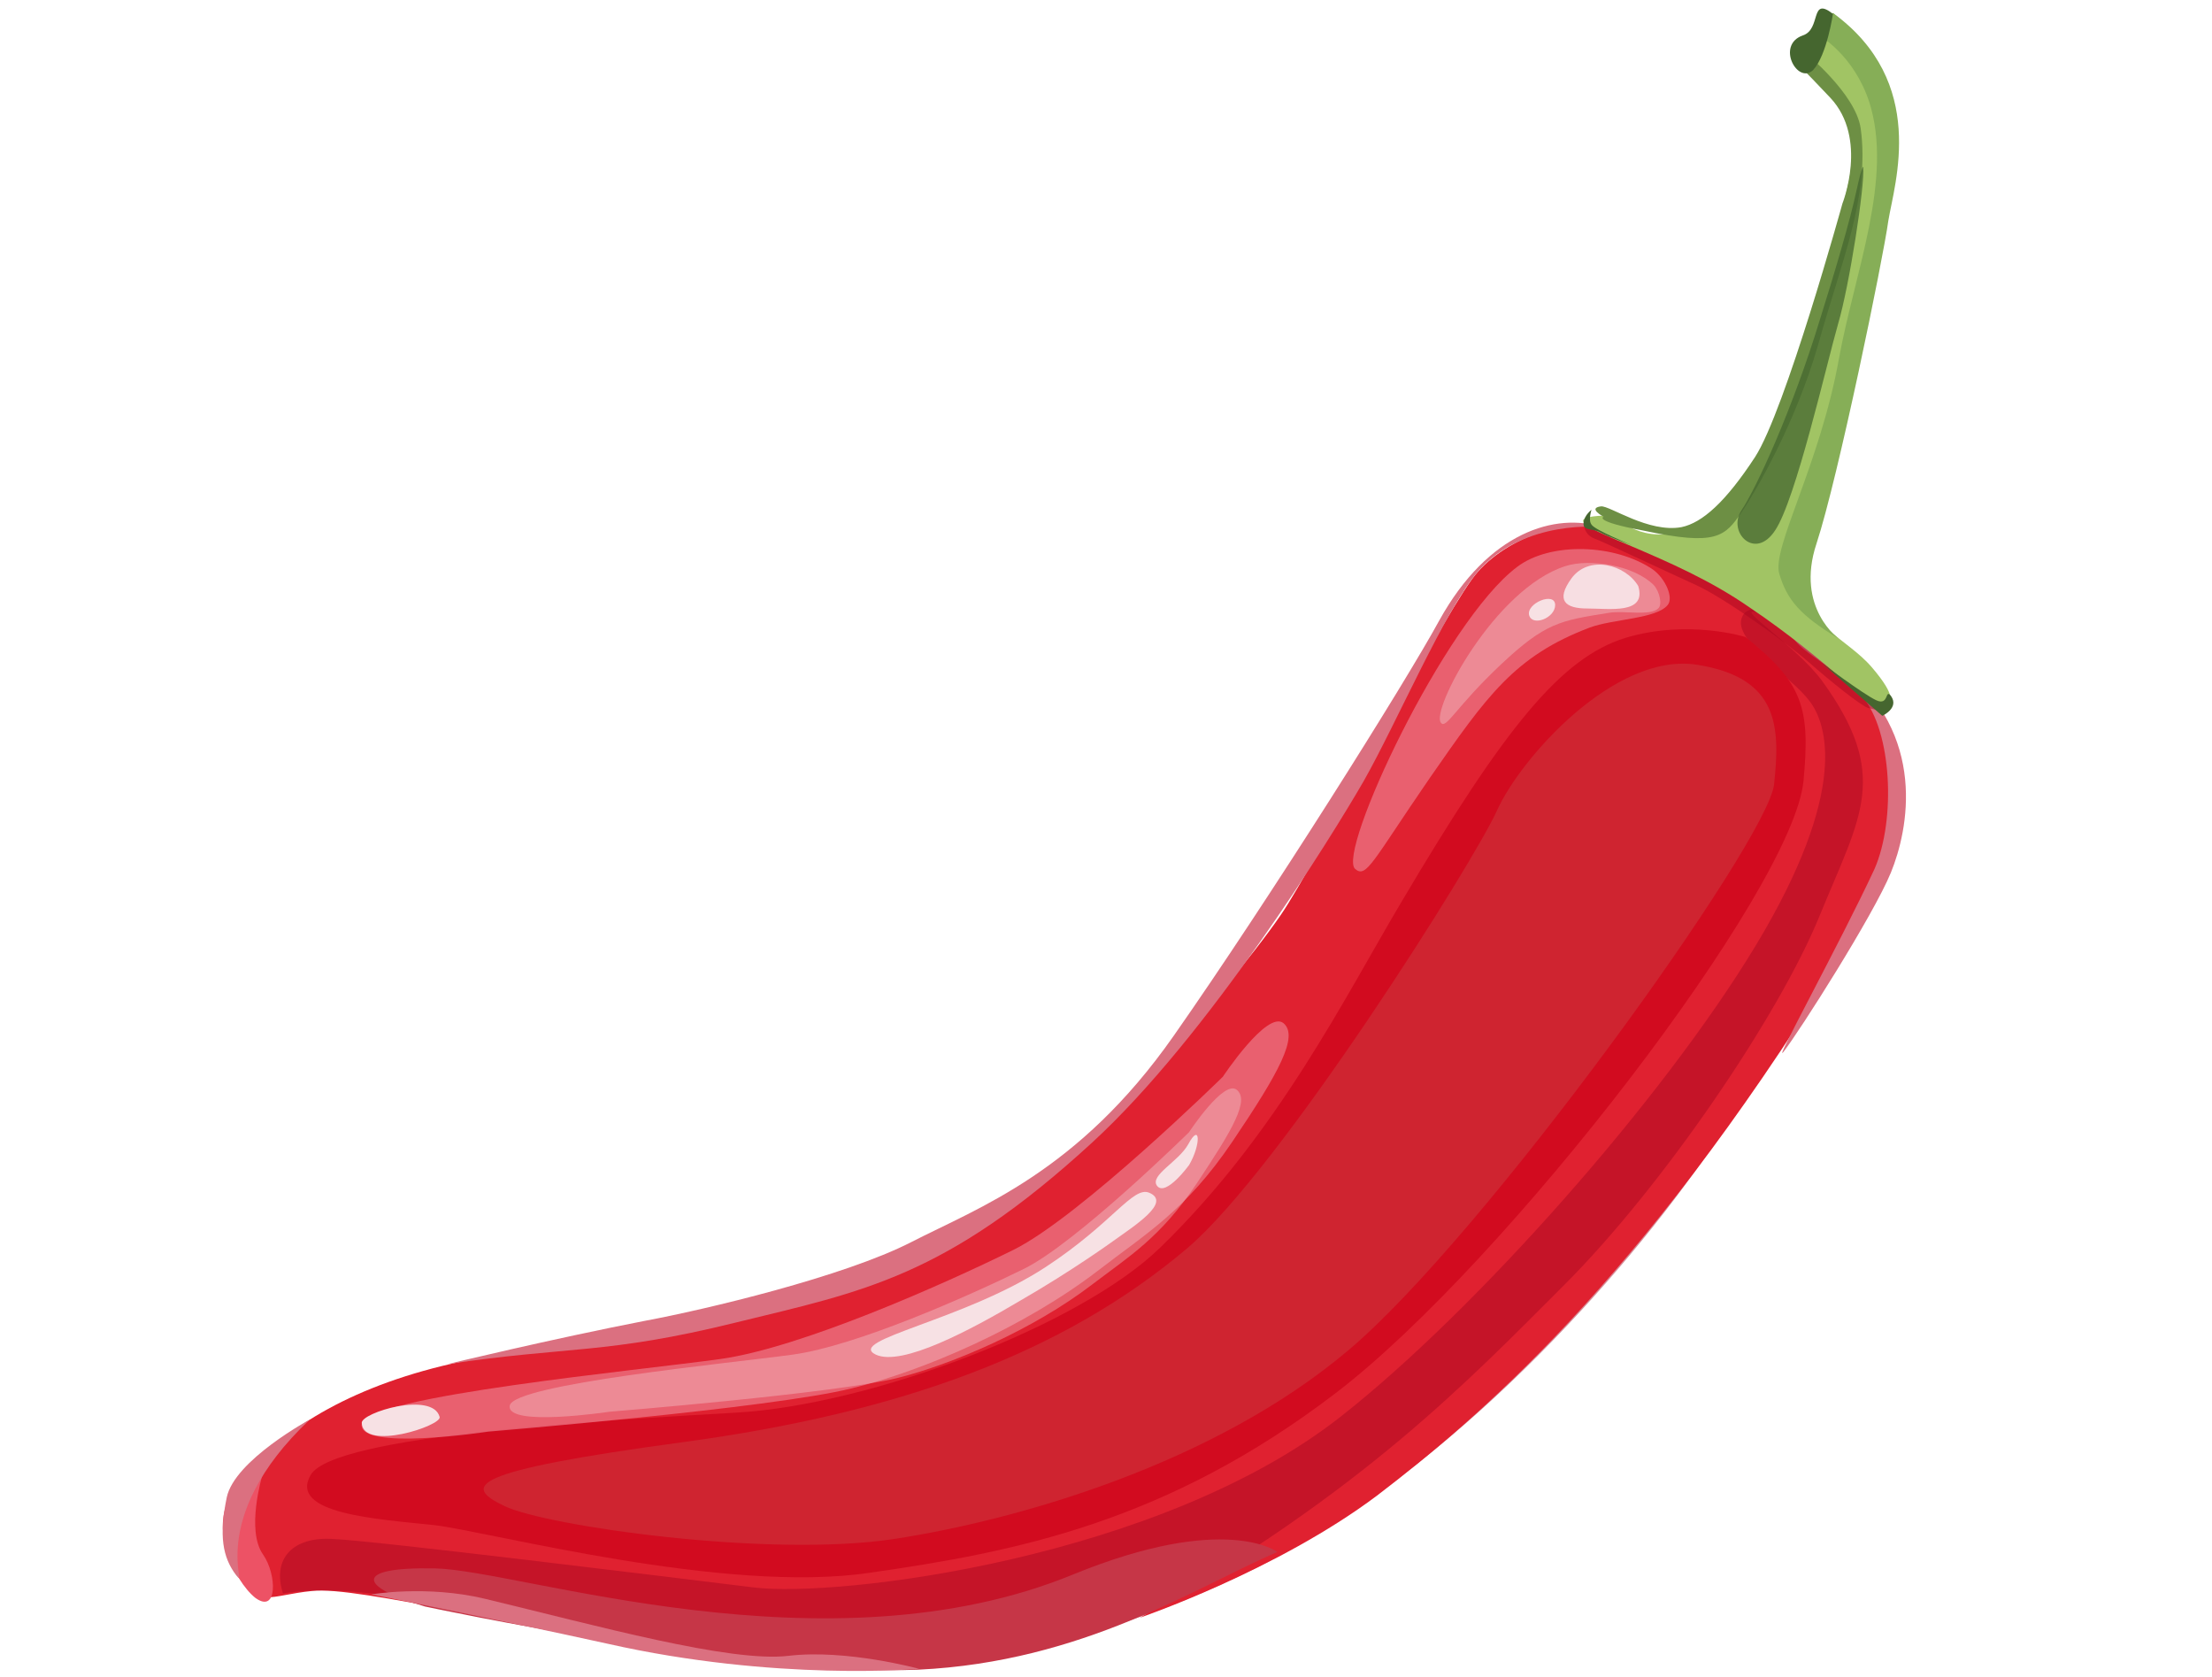 <?xml version="1.0" encoding="utf-8"?>
<!-- Generator: Adobe Illustrator 19.0.0, SVG Export Plug-In . SVG Version: 6.00 Build 0)  -->
<svg version="1.1" id="Layer_1" xmlns="http://www.w3.org/2000/svg" xmlns:xlink="http://www.w3.org/1999/xlink" x="0px" y="0px"
	 viewBox="0 0 255.6 193.7" style="enable-background:new 0 0 255.6 193.7;" xml:space="preserve">
<style type="text/css">
	.st0{fill:#E02130;}
	.st1{opacity:0.46;fill:#A50520;}
	.st2{fill:#D20B1F;}
	.st3{opacity:0.66;fill:#EE8190;}
	.st4{opacity:0.33;fill:#F7E1E4;}
	.st5{fill:#F7E1E4;}
	.st6{fill:#CF2430;}
	.st7{fill:#F8DDE1;}
	.st8{fill:#DB7080;}
	.st9{fill:#ED5265;}
	.st10{fill:#A1C464;}
	.st11{fill:#86AE57;}
	.st12{fill:#6D8F44;}
	.st13{opacity:0.75;fill:#45662F;}
	.st14{fill:#45662F;}
	.st15{fill:#C63647;}
</style>
<g id="XMLID_145_">
	<path id="XMLID_11695_" class="st0" d="M167.4,165.7c34.7-30,46-60.8,48.9-68.2c2.9-7.4,3.8-22.3-13.1-28.6c0,0-13.4-5.9-17.6-7.7
		c-4.2-1.8-12.2,1.1-15.5,5.7c-4.7,6.5-18.1,33-22.1,38.8c-6.3,9.2-27.5,33.2-38.5,38.7c-16.9,8.4-40.5,10.8-48.7,11.7
		c-14,1.6-23.7,6.1-29.4,11.2c-3.5,3.2-6.5,10.7-4,14.6c2.4,4,3.7,2.4,8.7,1.9c5-0.6,26.4,4.7,43.7,7.3
		C97,193.8,132.7,195.7,167.4,165.7z"/>
	<path id="XMLID_11694_" class="st1" d="M97.6,192.8c16-0.8,29.7-3,46.6-11.2c21.6-10.4,41.6-31.9,52.6-47.6
		c11-15.7,20.7-36.1,21.4-39.6c0.7-3.5,0.3-7.4-2-12.8c-2.3-5.4-10.2-10.2-10.2-10.2s-4.2-2.4-4.8,0.2c-0.6,2.6,5.9,6.7,7.9,9.4
		c2,2.6,4.6,10.3-6.2,28.2c-10.8,17.9-32.5,42.3-47.9,54.4c-20.9,16.5-58.1,21-67.9,19.8c-9.8-1.2-43.8-5.4-48.6-5.6
		c-4.6-0.3-7.1,2.2-5.8,6.3c0,0,3.8-0.8,10.2,0C50.1,185.1,82.1,193.6,97.6,192.8z"/>
	<path id="XMLID_11692_" class="st2" d="M100.5,181.7c16.8-2.4,34.3-5.8,53.9-20.8c19.6-15,52.8-58.1,54-70.7
		c0.8-8.5-0.1-11.3-6.7-16.6c0,0-6.6-2.1-13.9,0.1c-7.4,2.3-13.9,10.3-25.8,30.4c-6.5,10.9-14.3,26.8-27.9,40
		c-9.2,9-33.4,18.2-49,19.1c-15.5,0.9-46.5,2.6-49.2,7.2c-2.6,4.5,7.7,5.1,14.3,5.8C56.8,177,83.8,184.2,100.5,181.7z"/>
	<path id="XMLID_11688_" class="st3" d="M165.2,89.9c6.6-9.5,9.8-14.1,18.5-17.4c2.7-1,7.7-1,9-2.6c0.7-0.8-0.2-3-1.7-4.1
		c-4.4-3-11.9-3.2-15.7-0.3c-8.4,6.3-20.9,33.1-18.7,34.9C157.9,101.5,158.6,99.5,165.2,89.9z"/>
	<path id="XMLID_10283_" class="st3" d="M98.4,160.4c8.2-2,19.9-7,28.6-13.7c5.3-4.1,10-6.8,15.4-14.8c5.4-8,7.7-12.2,5.9-13.7
		c-1.9-1.5-7,6.2-7,6.2s-16.5,16.2-24.2,20c-8.3,4.1-24.6,11.3-33.8,12.6c-9.2,1.3-41,4.3-41.5,7.5c-0.5,3.2,14.6,0.9,14.6,0.9
		S89.2,162.7,98.4,160.4z"/>
	<path id="XMLID_5632_" class="st4" d="M103.7,159.2c6.4-1.6,15.7-5.6,22.5-10.8c4.2-3.2,7.9-5.4,12.1-11.7
		c4.2-6.3,6.1-9.6,4.6-10.8c-1.5-1.2-5.5,4.9-5.5,4.9s-13,12.8-19.1,15.8c-6.5,3.2-19.4,8.9-26.7,9.9c-7.3,1-32.3,3.4-32.7,5.9
		c-0.4,2.5,11.5,0.7,11.5,0.7S96.4,161,103.7,159.2z"/>
	<path id="XMLID_5630_" class="st5" d="M128.6,143.4c2.5-1.8,6.8-4.5,4.2-5.6c-1.9-0.8-4.2,3.5-12,8.6c-9.5,6.2-23.1,8.4-19.6,10.1
		c3,1.4,10.9-2.8,16.8-6.3C123.9,146.8,128.6,143.4,128.6,143.4z"/>
	<path id="XMLID_5626_" class="st5" d="M137.4,134.6c1.4-2.4,1.3-5-0.1-2.4c-1.1,2-4.5,3.6-3.6,4.8
		C134.7,138.3,137.4,134.6,137.4,134.6z"/>
	<path id="XMLID_5625_" class="st6" d="M155.8,156c15.6-13.1,48.5-58.8,49.2-65.4c0.7-6.6,0.6-12.3-8.9-13.8
		c-9.5-1.5-20.4,10.8-23.1,16.8c-2.7,6-25,41.4-35.8,50.6c-14.3,12.1-33.1,19-58.2,22.4c-25.2,3.4-25.5,5.1-20.7,7.4
		c4.8,2.3,30.5,6,45,3.8C117.7,175.6,140.3,169.1,155.8,156z"/>
	<path id="XMLID_176_" class="st5" d="M50.8,163.7c-0.8-3-9.1-0.5-9,0.7C42,167.7,51.1,164.7,50.8,163.7z"/>
	<path id="XMLID_174_" class="st7" d="M189.3,67.7c-1.5-2.5-5.7-3.6-7.7-0.9c-1.9,2.6-0.7,3.5,1.8,3.5C186,70.3,190.3,71,189.3,67.7
		z"/>
	<path id="XMLID_173_" class="st0" d="M212,111.7c3.8-6.1,16.1-21.6,0.1-35.6c0,0-5.8-4.7-9.3-5.4c-2.2-0.5,4.7,3.9,7.7,7.9
		c8,11,4.5,15.6-0.2,27.1c-4.7,11.6-18.2,31.4-29.5,42.7c-11.3,11.3-23.3,23.9-49.1,38.5c0,0,15.8-5.4,27.4-14.1
		C170.6,164,189.3,148.3,212,111.7z"/>
	<path id="XMLID_172_" class="st8" d="M206.1,121.5c1.8-2.3,10.4-15.8,12.4-20.7c2-4.9,4.3-15.9-5.8-23.9c0,0-4.4-5.9-5.4-4.1
		c-1.1,1.8,4.5,3.8,7.9,7.7c3.4,3.9,3.9,14.2,1.4,19.9C212.6,109,204.7,123.3,206.1,121.5z"/>
	<path id="XMLID_171_" class="st8" d="M126.2,132c13.4-12.3,27.6-35.2,31.4-41.8c3.8-6.7,9.4-19.8,13.2-24.2
		c5.4-6.1,14.3-5.1,14.3-5.1c-5.3-1.7-13.1,0.5-18.8,10.8c-3.8,7-19.7,32.3-30.7,48c-11,15.7-22.5,19.8-30.3,23.8
		c-7.8,4-23.8,7.8-30.8,9.1c-10.8,2.1-22.8,5-22.8,5c14-2.1,18.3-1.1,33.3-4.8C99.7,149.2,109.2,147.6,126.2,132z"/>
	<path id="XMLID_166_" class="st9" d="M30.4,179.6c-2-2.8-0.1-9.1-0.1-9.1s-0.3-1.9-3.3,1.9c-3,3.7,0,10.2,2.5,12.2
		C32.1,186.5,32,181.9,30.4,179.6z"/>
	<path id="XMLID_159_" class="st8" d="M35.8,164c0,0-8.7,4.7-9.6,9c-0.9,4.4-0.5,6.9,1.1,9C28.9,184,23.5,175.6,35.8,164z"/>
	<path id="XMLID_158_" class="st1" d="M183,60.3c0,0-0.1,1.4,1.2,1.9c1.3,0.5,8.5,3.9,11.8,5.4c3.3,1.5,10.5,6.7,13,8.9
		c2.5,2.2,6.1,5.1,6.9,5.3c0.8,0.2,2,0.4,2,0.4s-9.1-11.5-17.3-15.1C192.4,63.4,183.7,59.7,183,60.3z"/>
	<path id="XMLID_157_" class="st10" d="M216.3,77.1c-2.9-3.4-7.9-4.8-7.4-10c0.6-5.2,7.8-32.1,8.6-39.6c0.9-7.5,5.2-17-5.7-26
		l-4.2,5.9c0,0,7.7,4.4,6.4,11.8c-1.5,8.3-8.8,30.2-10.7,33.8c-1.9,3.6-4,6.9-9.3,8.4c-5,1.4-6.8-2-9.3-1.8c-3.8,0.3-1,1.5,3.8,3.5
		c4.2,1.8,9.1,3.9,13.7,7.1c8.8,5.9,15.1,12.6,15.5,12C218.7,81.3,219.2,80.5,216.3,77.1z"/>
	<path id="XMLID_156_" class="st11" d="M209.9,62.8c2.5-7.6,7.7-32.9,8.3-37.3c0.7-4.3,4.6-16-6.4-24l-1.6,2.6c0,0,4,2.2,5.8,7.7
		c2.8,8.8-1.7,19.7-3.5,29.6c-2.2,12.3-7.8,21.9-6.9,24.9c0.9,3,2.4,4.8,6.9,7.5C212.6,73.9,207.4,70.3,209.9,62.8z"/>
	<path id="XMLID_155_" class="st12" d="M201.3,59.1c1.3-1.9,6.1-9.9,8.8-19.3c2.6-9.4,6-17.1,4.9-25c-0.6-4-6.4-8.7-6.4-8.7
		l-0.8,1.4c0,0,0.3,0.2,3.7,3.8c4.4,4.7,1.4,12.2,1.4,12.2s-6.6,23.9-10.1,29.3c-3.4,5.2-6.1,7.6-8.5,8.1c-3.8,0.7-8.3-2.5-9.3-2.4
		c-1.6,0.2,0.3,1.2,0.3,1.2s-1.3,0.5,4.6,1.6C198.4,63.1,199.3,62,201.3,59.1z"/>
	<path id="XMLID_154_" class="st13" d="M205.1,61.3c2.4-3.5,6-19.4,7.3-23.9c1.3-4.4,3.1-16,2.9-18.1c0,0-0.1-0.4-0.8,2.8
		c-0.7,3.3-2.5,9.4-4.2,14.8c-3.2,10.5-7.4,19.6-9.1,22.1C199.6,61.5,202.8,64.8,205.1,61.3z"/>
	<path id="XMLID_153_" class="st14" d="M211.8,1.6c-2.7-2.1-1.3,1.8-3.5,2.5c-3.1,1.1-0.6,5.7,1.2,4C211.1,6.4,211.8,1.6,211.8,1.6z
		"/>
	<path id="XMLID_152_" class="st15" d="M147.6,179.3c0,0-6-4.6-23.6,2.6c-28.5,11.7-63.9-0.5-73.7-0.7c-9.8-0.2-8.7,2.2-1.2,4.4
		c0,0,37.9,8.1,57,7.3C125.2,192,138.3,183.3,147.6,179.3z"/>
	<path id="XMLID_151_" class="st8" d="M91.1,191.3c-6.7,0.8-22.2-3.5-35.1-6.6c-6.7-1.6-13.1-0.5-13.1-0.5s14.1,2.8,27.3,5.7
		c19.5,4.4,36,2.9,36,2.9S97.8,190.5,91.1,191.3z"/>
	<path id="XMLID_150_" class="st4" d="M173.4,76.8c5.2-4.9,6.9-5.1,12.5-6c1.7-0.3,4.8,0.4,5.7-0.5c0.5-0.4,0.2-1.9-0.5-2.7
		c-2.3-2.3-7.4-3.1-10.2-2.2c-8.2,2.6-15.6,16.7-14.4,18.1C167.1,84.3,168.2,81.7,173.4,76.8z"/>
	<path id="XMLID_149_" class="st5" d="M179.7,69.9c0-1.6-3.4-0.2-3,1.2C177.1,72.4,179.7,71.4,179.7,69.9z"/>
	<path id="XMLID_147_" class="st14" d="M218.5,80.4c-0.7-0.9-0.2,1.2-1.7,0.5c-1.5-0.7-6.3-4.3-6.3-4.3l7,6.1
		C217.5,82.7,219.5,81.8,218.5,80.4z"/>
	<path id="XMLID_146_" class="st14" d="M183.9,58.9c0,0-0.8,0.6-0.9,1.4c-0.2,1.1,1,0.7,1.9,1.2c0.9,0.5,3.7,1.5,3.7,1.5
		s-4.4-1.8-4.7-2.4C183.5,60.1,183.9,58.9,183.9,58.9z"/>
</g>
</svg>
